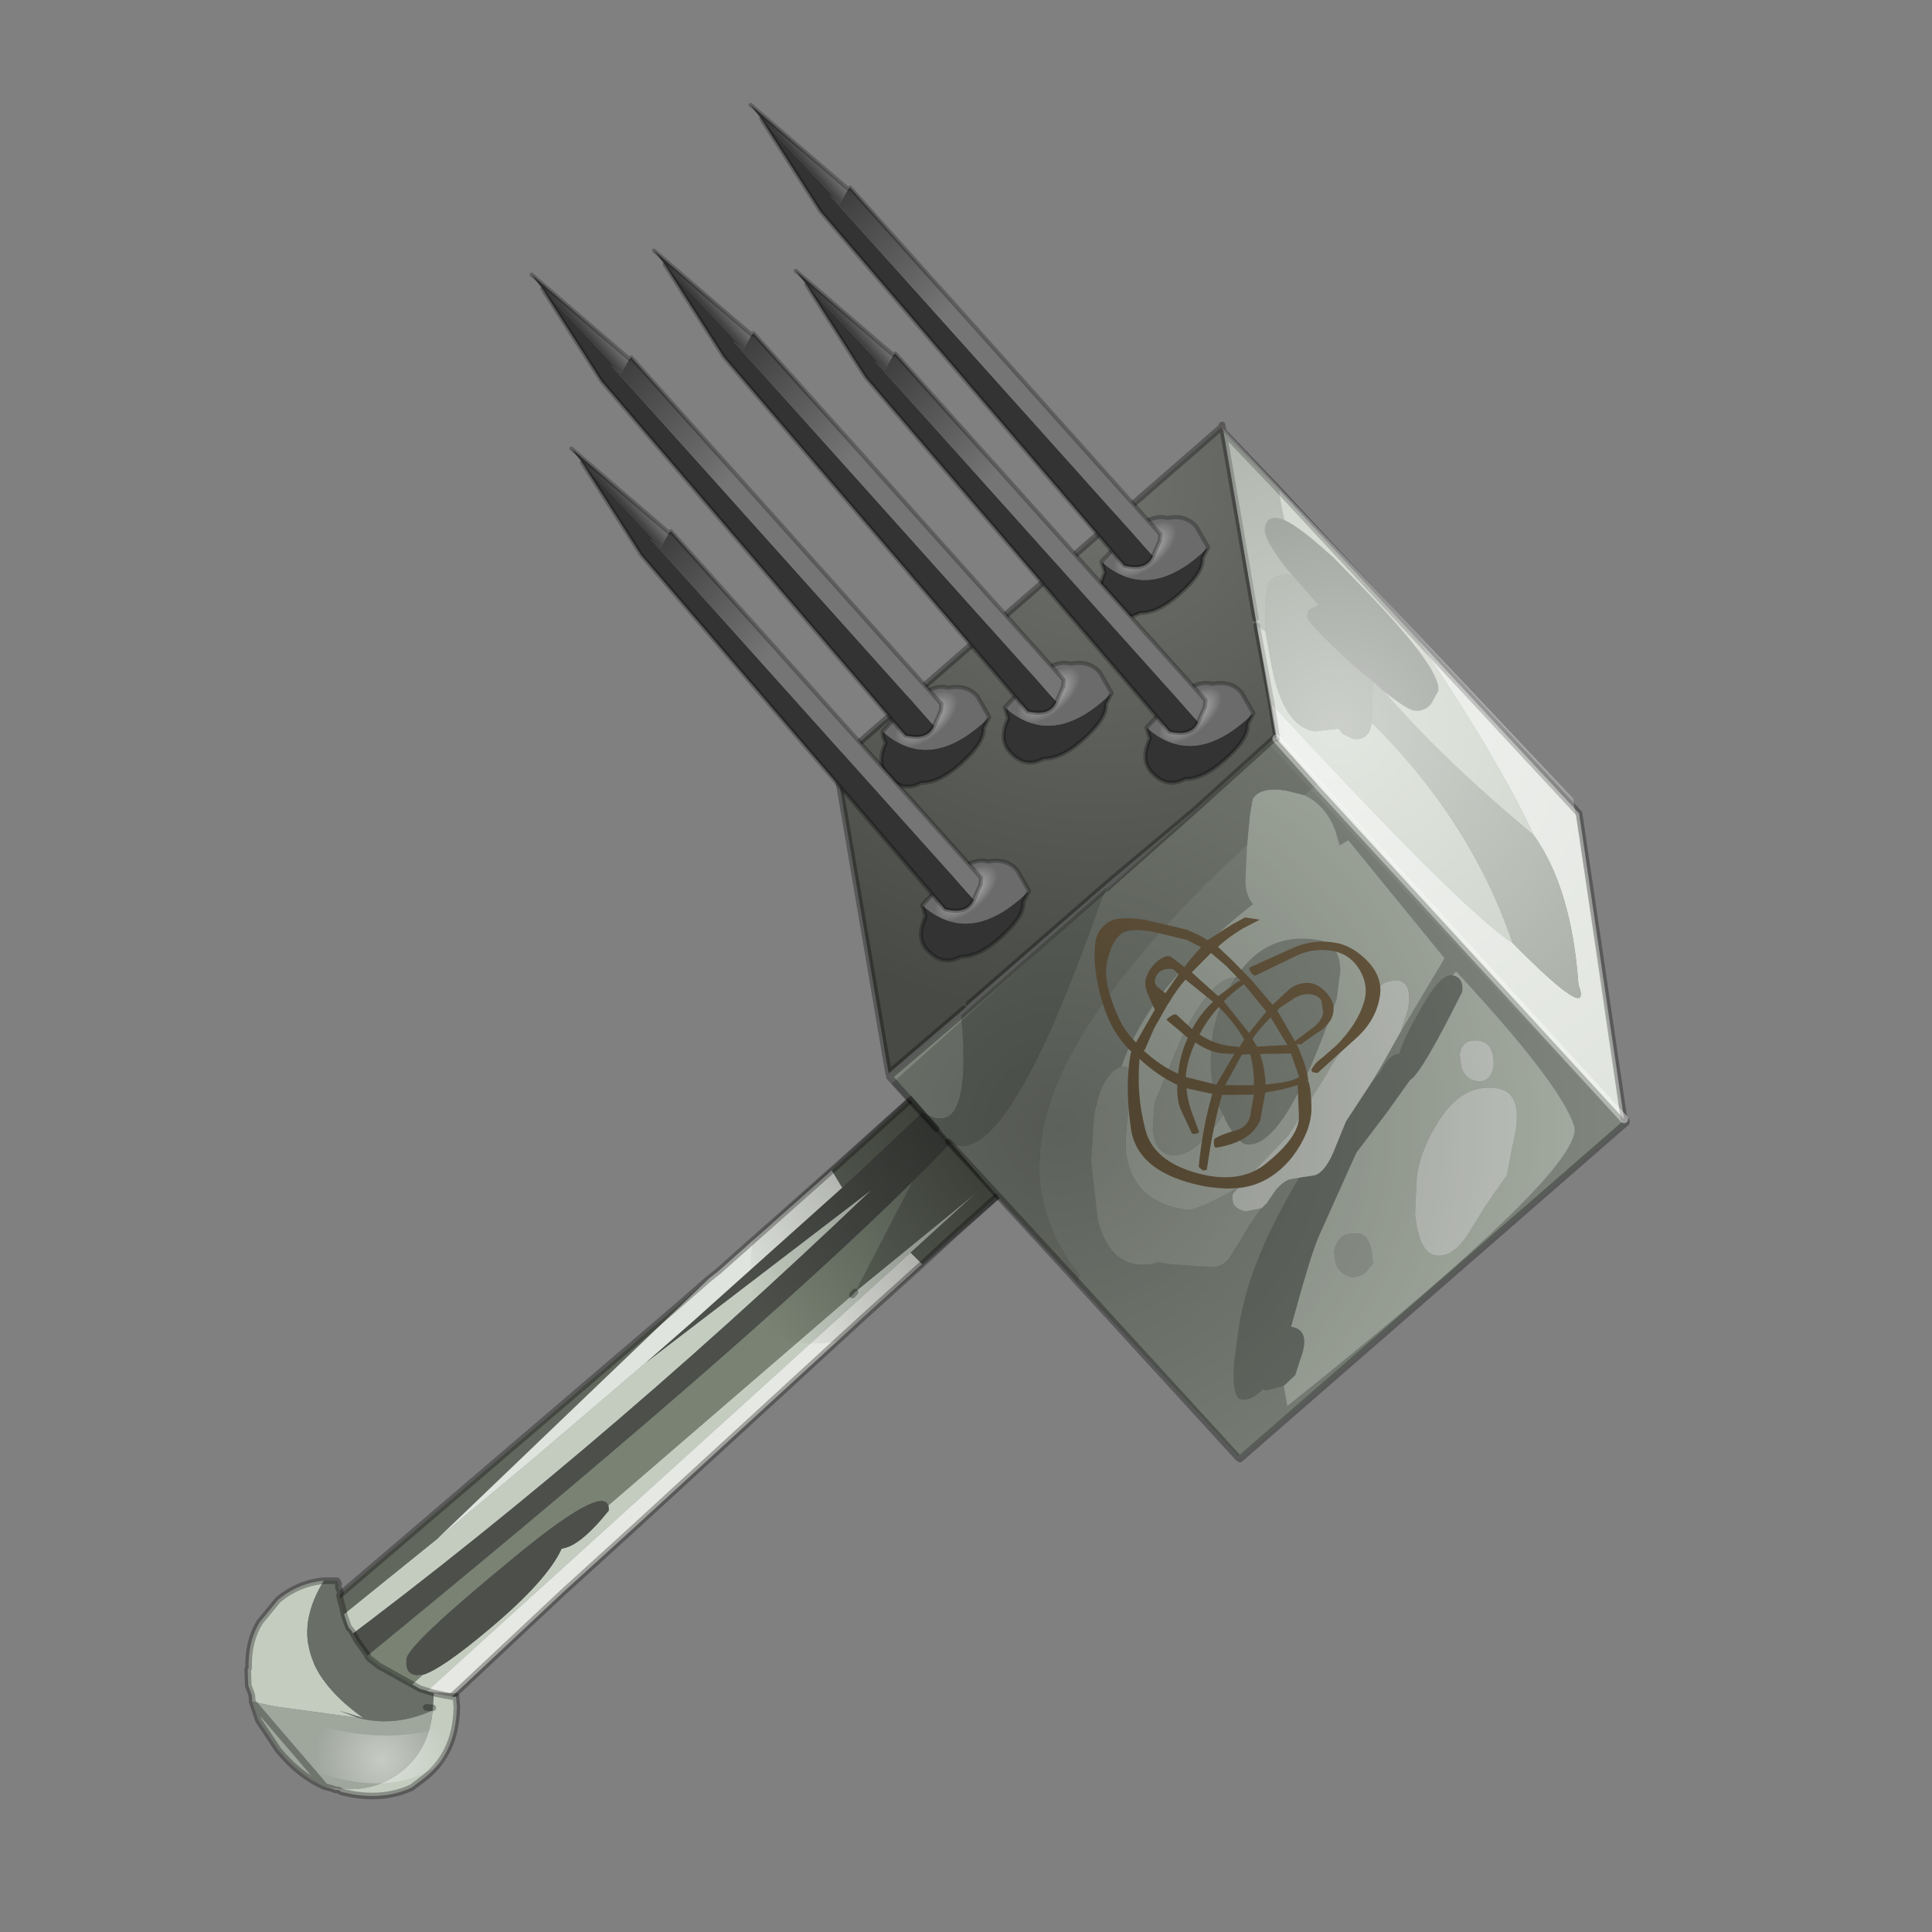 <?xml version="1.0" encoding="UTF-8" standalone="no"?>
<svg xmlns:xlink="http://www.w3.org/1999/xlink" height="440.0px" width="440.0px" xmlns="http://www.w3.org/2000/svg">
  <rect width="100%" height="100%" fill="#808080" stroke="none"/>
  <g transform="matrix(10.0, 0.0, 0.0, 10.0, 0.0, 0.0)">
    <use height="44.0" transform="matrix(1.0, 0.0, 0.0, 1.0, 0.0, 0.0)" width="44.0" xlink:href="#shape0"/>
    <use height="104.1" transform="matrix(0.375, 0.025, -0.025, 0.375, 7.984, 1.744)" width="81.55" xlink:href="#shape1"/>
    <use height="32.05" transform="matrix(0.191, 0.029, -0.029, 0.191, 25.11, 20.401)" width="34.1" xlink:href="#shape2"/>
    <use height="62.1" transform="matrix(0.375, 0.025, -0.025, 0.375, 21.331, 9.322)" width="44.3" xlink:href="#shape3"/>
    <use height="5.65" transform="matrix(1.0, 0.0, 0.0, 1.0, 17.1, 24.95)" width="5.65" xlink:href="#shape4"/>
  </g>
  <defs>
    <g id="shape0" transform="matrix(1.0, 0.0, 0.0, 1.0, 0.0, 0.0)">
      <path d="M44.0 44.0 L0.0 44.0 0.0 0.0 44.0 0.0 44.0 44.0" fill="#33cc33" fill-opacity="0.0" fill-rule="evenodd" stroke="none"/>
    </g>
    <g id="shape1" transform="matrix(1.0, 0.0, 0.0, 1.0, 8.65, 5.05)">
      <path d="M41.65 53.2 L41.75 53.15 41.65 53.2" fill="#888888" fill-rule="evenodd" stroke="none"/>
      <path d="M26.75 66.4 L29.75 63.6 33.7 59.9 29.95 63.8 2.25 92.5 1.0 92.5 2.15 91.3 Q3.25 90.9 5.95 88.3 9.3 85.1 10.05 83.1 11.15 82.9 12.75 80.6 L12.7 80.3 26.6 66.6 26.75 66.4 M14.35 71.55 L27.35 60.15 Q11.05 77.95 -5.3 91.7 L-5.4 91.7 -6.75 91.55 2.5 83.0 8.05 77.7 14.35 71.55" fill="#c4ccc0" fill-rule="evenodd" stroke="none"/>
      <path d="M29.95 63.8 L30.7 64.45 27.4 67.85 14.1 81.8 10.25 85.8 4.0 92.5 2.25 92.5 29.95 63.8" fill="#e6e8e3" fill-rule="evenodd" stroke="none"/>
      <path d="M36.95 48.95 L37.4 49.0 Q39.05 49.5 41.55 52.9 L41.75 53.15 41.65 53.2 32.6 62.45 30.7 64.45 29.95 63.8 33.7 59.9 29.75 63.6 26.75 66.4 29.75 59.55 Q36.35 52.1 36.9 49.4 L36.95 48.95 M35.8 49.15 L25.55 60.15 24.85 59.15 25.15 58.85 32.35 51.45 33.45 50.3 34.15 49.5 Q34.3 49.3 34.6 49.3 L35.0 49.25 35.8 49.15 M-6.75 91.55 L-7.95 91.45 16.1 67.95 17.85 66.2 2.5 83.0 -6.75 91.55" fill="#61675c" fill-rule="evenodd" stroke="none"/>
      <path d="M36.95 48.95 L36.9 49.4 Q36.35 52.1 29.75 59.55 20.0 70.55 -2.9 91.9 L-5.3 91.7 Q11.05 77.95 27.35 60.15 L14.35 71.55 17.0 68.9 25.55 60.15 35.8 49.15 36.75 48.95 36.95 48.95 M12.7 80.3 L12.75 80.6 Q11.15 82.9 10.05 83.1 9.3 85.1 5.95 88.3 3.25 90.9 2.15 91.3 L1.8 91.35 Q1.05 91.35 1.1 90.4 1.1 89.55 6.95 84.05 12.2 79.05 12.7 80.3" fill="#4c4f4a" fill-rule="evenodd" stroke="none"/>
      <path d="M25.55 60.15 L17.0 68.9 14.35 71.55 8.05 77.7 2.5 83.0 17.85 66.2 18.4 65.7 24.85 59.15 25.55 60.15" fill="#e0e4de" fill-rule="evenodd" stroke="none"/>
      <path d="M29.75 59.55 L26.75 66.4 26.6 66.6 12.7 80.3 Q12.2 79.05 6.95 84.05 1.1 89.55 1.1 90.4 1.05 91.35 1.8 91.35 L2.15 91.3 1.0 92.5 -2.9 91.9 Q20.0 70.55 29.75 59.55" fill="#798273" fill-rule="evenodd" stroke="none"/>
      <path d="M41.75 53.15 L41.65 53.2" fill="none" stroke="#000000" stroke-linecap="round" stroke-linejoin="round" stroke-width="0.05"/>
      <path d="M41.75 53.15 L41.55 52.9 Q39.05 49.5 37.4 49.0 L36.95 48.95 36.75 48.95 35.8 49.15 35.0 49.25 34.6 49.3 Q34.3 49.3 34.15 49.5 L33.45 50.3 32.35 51.45 25.15 58.85 24.85 59.15 M30.7 64.45 L32.6 62.45 41.65 53.2 41.75 53.15 M-5.3 91.7 L-2.9 91.9 M26.75 66.4 L26.6 66.6 M1.0 92.5 L2.25 92.5 4.0 92.5 10.25 85.8 14.1 81.8 27.4 67.85 30.7 64.45 M-6.75 91.55 L-7.95 91.45 16.1 67.95 17.85 66.2 18.4 65.7 24.85 59.15 M-5.3 91.7 L-5.4 91.7 -6.75 91.55 M1.0 92.5 L-2.9 91.9" fill="none" stroke="#000000" stroke-linecap="round" stroke-linejoin="round" stroke-opacity="0.302" stroke-width="0.4"/>
      <path d="M-2.85 87.9 L-3.2 86.85 -3.1 87.05 -2.85 87.9" fill="#824f3e" fill-rule="evenodd" stroke="none"/>
      <path d="M2.9 93.4 L2.9 93.25 2.9 92.8 2.9 92.35 3.6 92.45 4.15 92.5 4.2 92.5 4.25 92.45 4.35 93.1 4.35 93.25 Q4.45 95.85 2.75 97.45 L1.95 98.15 Q0.4 99.0 -1.6 98.8 L-2.3 98.7 -2.45 98.6 -2.7 98.6 -2.8 98.55 -3.3 98.45 -3.05 98.45 Q-0.45 98.8 1.35 97.15 2.85 95.7 2.9 93.4 M-4.2 86.0 Q-6.75 90.8 -1.25 94.15 L-2.75 93.8 -1.6 94.15 -6.65 93.8 -8.05 93.6 -8.05 93.55 -8.1 93.2 -8.35 92.65 -8.45 91.65 -8.4 91.6 Q-8.55 89.95 -7.9 88.75 L-6.9 87.35 Q-5.75 86.25 -4.2 86.0" fill="#c4ccc0" fill-rule="evenodd" stroke="none"/>
      <path d="M2.9 93.4 Q2.85 95.7 1.35 97.15 -0.45 98.8 -3.05 98.45 L-3.3 98.45 -3.35 98.45 Q-4.95 97.85 -6.3 96.4 L-7.6 94.7 -8.05 93.6 -6.65 93.8 -1.6 94.15 Q0.65 94.6 2.9 93.4" fill="#9fa69c" fill-rule="evenodd" stroke="none"/>
      <path d="M2.9 92.35 L2.9 92.8 2.9 93.25 2.9 93.4 Q0.65 94.6 -1.6 94.15 L-2.75 93.8 -1.25 94.15 Q-6.75 90.8 -4.2 86.0 L-3.4 85.95 -3.3 86.1 -3.3 86.35 -3.15 86.65 -3.2 86.85 -2.85 87.9 -2.85 87.95 -2.6 88.55 -2.5 88.75 -2.45 88.8 -2.3 88.95 -1.95 89.5 -1.25 90.35 -1.25 90.4 -1.1 90.55 -0.95 90.65 -0.65 90.85 -0.6 90.9 2.05 92.15 2.9 92.35 M2.9 93.25 L2.5 93.25 2.9 93.25" fill="#696e67" fill-rule="evenodd" stroke="none"/>
      <path d="M-3.3 98.45 L-2.8 98.55 -2.7 98.6 -2.45 98.6 -2.3 98.7 -1.6 98.8 Q0.4 99.0 1.95 98.15 L2.75 97.45 Q4.45 95.85 4.35 93.25 L4.35 93.1 4.25 92.45 4.2 92.5 4.15 92.5 3.6 92.45 2.9 92.35 2.05 92.15 -0.6 90.9 -0.65 90.85 -0.95 90.65 -1.1 90.55 -1.25 90.4 -1.25 90.35 -1.95 89.5 -2.3 88.95 -2.45 88.8 -2.5 88.75 -2.6 88.55 -2.85 87.95 -2.85 87.9 -3.2 86.85 -3.15 86.65 -3.3 86.35 -3.3 86.1 -3.4 85.95 -4.2 86.0 M2.5 93.25 L2.9 93.25 M-8.05 93.6 L-8.05 93.55 -8.1 93.2 -8.35 92.65 -8.45 91.65 -8.4 91.6 Q-8.55 89.95 -7.9 88.75 L-6.9 87.35 Q-5.75 86.25 -4.2 86.0 M-8.05 93.6 L-7.6 94.7 -6.3 96.4 Q-4.95 97.85 -3.35 98.45 L-3.3 98.45 Z" fill="none" stroke="#000000" stroke-linecap="round" stroke-linejoin="round" stroke-opacity="0.302" stroke-width="0.4"/>
      <path d="M-5.1 97.1 L-4.5 97.4 Q1.55 99.35 4.6 95.55 5.45 94.3 4.7 93.95 0.15 96.05 -5.15 94.45 -6.25 95.2 -5.1 97.1" fill="url(#gradient0)" fill-rule="evenodd" stroke="none"/>
      <path d="M45.55 12.9 L45.4 12.65 45.45 12.5 45.55 12.9" fill="#968278" fill-rule="evenodd" stroke="none"/>
      <path d="M49.9 31.2 L50.0 31.15 50.0 31.25 49.9 31.2" fill="#ae9e99" fill-rule="evenodd" stroke="none"/>
      <path d="M72.7 53.05 L72.55 52.85 72.7 52.95 72.7 53.05" fill="#9e9a6b" fill-rule="evenodd" stroke="none"/>
      <path d="M50.25 21.25 L49.9 20.9 Q48.4 19.2 48.45 18.6 48.5 17.65 49.6 18.0 50.4 18.3 51.85 19.4 L52.7 20.05 54.15 21.35 Q59.7 26.3 59.6 27.7 L59.2 28.55 Q58.8 29.05 58.2 29.0 57.75 28.95 56.3 27.95 L55.6 27.4 54.4 26.55 Q51.35 24.1 51.35 23.75 L51.4 23.35 Q51.45 23.3 52.0 23.0 L50.25 21.25 M58.7 48.45 L61.05 43.85 54.75 37.1 54.25 37.45 53.9 36.5 Q53.2 35.05 51.9 34.55 L52.65 33.85 72.55 52.85 72.7 53.05 50.7 74.95 50.6 74.9 40.2 64.95 40.25 64.45 Q34.8 58.45 39.65 49.55 42.8 43.9 48.65 37.8 L48.7 40.05 Q48.8 40.9 49.25 41.35 43.35 46.65 41.95 51.7 L41.75 51.8 Q40.7 52.5 40.5 54.75 L40.5 57.55 41.15 61.1 Q42.25 64.3 44.95 63.4 L44.6 63.35 45.8 63.45 48.25 63.45 Q48.8 63.4 49.2 62.9 L49.95 61.5 Q50.15 61.0 50.9 59.8 L51.0 59.7 51.3 59.35 51.8 58.5 Q52.2 58.0 52.55 57.85 L53.15 57.7 Q50.45 62.9 50.1 66.95 L49.95 69.15 Q49.95 71.3 50.55 71.35 51.15 71.4 51.8 70.65 L52.0 70.7 53.05 70.35 53.35 71.55 Q70.55 55.85 69.55 53.45 68.55 50.95 61.8 44.6 L61.6 44.85 61.55 44.85 Q60.8 44.8 59.65 47.35 58.85 49.0 58.7 49.8 58.1 49.85 57.6 51.0 L57.05 51.8 57.65 50.65 58.7 48.45 M48.3 54.2 Q47.65 53.2 47.55 52.5 47.2 51.05 47.35 49.25 47.55 47.5 48.4 46.0 L48.5 45.85 Q50.15 42.95 53.3 43.25 54.65 43.35 54.8 45.0 L54.7 46.7 Q52.15 56.1 49.8 55.9 49.3 55.85 48.5 54.6 L48.3 54.2 M32.05 49.25 Q33.35 57.25 29.9 55.15 L27.95 53.25 32.05 49.25" fill="#7f857d" fill-rule="evenodd" stroke="none"/>
      <path d="M40.35 40.95 L40.1 41.65 Q35.3 58.95 31.8 56.95 L31.0 56.2 29.9 55.15 Q33.35 57.25 32.05 49.25 L40.25 41.0 40.35 40.95" fill="#646962" fill-rule="evenodd" stroke="none"/>
      <path d="M51.9 34.55 Q53.2 35.05 53.9 36.5 L54.25 37.45 54.75 37.1 61.05 43.85 58.7 48.45 59.05 47.05 Q59.25 44.95 57.7 45.5 57.2 45.65 56.95 46.45 L56.65 47.45 Q54.55 50.85 54.4 51.3 L52.35 55.15 49.5 58.55 Q47.05 60.15 46.45 60.1 43.25 59.85 42.6 57.05 42.4 56.1 42.6 53.65 42.8 51.45 41.95 51.7 43.35 46.65 49.25 41.35 48.8 40.9 48.7 40.05 L48.65 37.8 48.7 36.0 48.8 35.0 Q49.2 34.2 50.8 34.35 L51.9 34.55 M61.6 44.85 L61.8 44.6 Q68.55 50.95 69.55 53.45 70.55 55.85 53.35 71.55 L53.05 70.35 53.7 69.65 54.05 68.25 Q54.35 66.85 53.25 66.75 54.15 62.3 54.55 61.2 L56.5 55.95 58.15 53.45 59.45 51.35 Q60.1 50.95 62.25 45.8 62.3 44.95 61.6 44.85 M48.5 45.85 Q47.05 45.9 45.5 49.65 L44.1 53.75 44.1 55.35 Q44.3 56.75 45.3 56.85 46.75 56.95 48.3 54.2 L48.5 54.6 Q49.3 55.85 49.8 55.9 52.15 56.1 54.7 46.7 L54.8 45.0 Q54.65 43.35 53.3 43.25 50.15 42.95 48.5 45.85 M64.75 51.5 Q62.5 51.3 61.15 54.1 60.35 55.7 60.25 57.15 L60.3 59.45 Q60.7 61.75 61.7 61.85 62.75 61.95 63.6 60.4 L64.5 58.7 65.7 56.7 65.9 55.0 Q66.55 51.65 64.75 51.5 M63.5 51.15 Q64.35 51.2 64.45 50.15 64.4 48.8 63.5 48.7 62.45 48.6 62.35 49.6 L62.5 50.35 Q62.75 51.05 63.5 51.15 M56.7 63.5 Q57.15 63.5 57.55 63.15 L57.95 62.6 Q57.75 60.9 57.0 60.85 55.7 60.75 55.55 62.05 L55.7 62.75 Q56.0 63.4 56.7 63.5" fill="#a4aba0" fill-rule="evenodd" stroke="none"/>
      <path d="M49.6 18.0 Q49.3 17.1 49.15 16.2 L58.15 24.7 Q63.45 31.5 65.95 36.05 60.15 31.85 56.3 27.95 57.75 28.95 58.2 29.0 58.8 29.05 59.2 28.55 L59.6 27.7 Q59.7 26.3 54.15 21.35 L52.7 20.05 51.85 19.4 Q50.4 18.3 49.6 18.0 M48.35 24.5 L48.9 24.8 49.4 26.8 Q50.35 30.5 52.3 30.65 L53.7 30.4 54.0 30.7 54.6 30.95 Q55.6 31.05 55.7 29.9 62.1 35.45 65.1 42.65 61.95 40.9 49.55 29.15 L48.35 24.5" fill="#c4ccc0" fill-rule="evenodd" stroke="none"/>
      <path d="M65.95 36.05 Q63.45 31.5 58.15 24.7 L68.6 34.55 72.55 52.85 52.65 33.85 50.0 31.25 50.0 31.15 49.55 29.15 Q61.95 40.9 65.1 42.65 70.35 47.3 69.25 44.9 68.45 39.1 65.95 36.05" fill="#e0e4de" fill-rule="evenodd" stroke="none"/>
      <path d="M49.15 16.2 Q49.3 17.1 49.6 18.0 48.5 17.65 48.45 18.6 48.4 19.2 49.9 20.9 L50.25 21.25 Q49.2 21.3 48.9 21.85 L48.75 22.9 48.9 24.8 48.35 24.5 48.25 24.05 45.55 12.9 49.15 16.2 M56.3 27.95 Q60.15 31.85 65.95 36.05 68.45 39.1 69.25 44.9 70.35 47.3 65.1 42.65 62.1 35.45 55.7 29.9 L55.6 27.4 56.3 27.95" fill="#9fa69c" fill-rule="evenodd" stroke="none"/>
      <path d="M51.0 59.7 L50.9 59.8 Q50.15 61.0 49.95 61.5 L49.2 62.9 Q48.8 63.4 48.25 63.45 L45.8 63.45 44.6 63.35 44.95 63.4 Q42.25 64.3 41.15 61.1 L40.5 57.55 40.5 54.75 Q40.7 52.5 41.75 51.8 L41.95 51.7 Q42.8 51.45 42.6 53.65 42.4 56.1 42.6 57.05 43.25 59.85 46.45 60.1 47.05 60.15 49.5 58.55 L49.2 58.95 Q49.1 59.85 50.05 59.95 L51.0 59.7 M48.5 45.85 L48.4 46.0 Q47.55 47.5 47.35 49.25 47.2 51.05 47.55 52.5 47.65 53.2 48.3 54.2 46.75 56.95 45.3 56.85 44.3 56.75 44.1 55.35 L44.1 53.75 45.5 49.65 Q47.05 45.9 48.5 45.85 M56.7 63.5 Q56.0 63.4 55.7 62.75 L55.55 62.05 Q55.7 60.75 57.0 60.85 57.75 60.9 57.95 62.6 L57.55 63.15 Q57.15 63.5 56.7 63.5" fill="#939990" fill-rule="evenodd" stroke="none"/>
      <path d="M57.05 51.8 L57.6 51.0 Q58.1 49.85 58.7 49.8 58.85 49.0 59.65 47.35 60.8 44.8 61.55 44.85 L61.6 44.85 Q62.3 44.95 62.25 45.8 60.1 50.95 59.45 51.35 L58.15 53.45 56.5 55.95 54.55 61.2 Q54.15 62.3 53.25 66.75 54.35 66.85 54.05 68.25 L53.7 69.65 53.05 70.35 52.0 70.7 51.8 70.65 Q51.15 71.4 50.55 71.35 49.95 71.3 49.95 69.15 L50.1 66.95 Q50.45 62.9 53.15 57.7 L54.05 57.5 Q54.65 57.3 55.1 56.05 L55.75 54.1 57.05 51.8" fill="#696e67" fill-rule="evenodd" stroke="none"/>
      <path d="M48.9 24.8 L48.75 22.9 48.9 21.85 Q49.2 21.3 50.25 21.25 L52.0 23.0 Q51.45 23.3 51.4 23.35 L51.35 23.75 Q51.35 24.1 54.4 26.55 L55.6 27.4 55.7 29.9 Q55.6 31.05 54.6 30.95 L54.0 30.7 53.7 30.4 52.3 30.65 Q50.35 30.5 49.4 26.8 L48.9 24.8" fill="#959c92" fill-rule="evenodd" stroke="none"/>
      <path d="M58.7 48.45 L57.65 50.65 57.05 51.8 55.75 54.1 55.1 56.05 Q54.65 57.3 54.05 57.5 L53.15 57.7 52.55 57.85 Q52.2 58.0 51.8 58.5 L51.3 59.35 51.0 59.7 50.05 59.95 Q49.1 59.85 49.2 58.95 L49.5 58.55 52.35 55.15 54.4 51.3 Q54.55 50.85 56.65 47.45 L56.95 46.45 Q57.2 45.65 57.7 45.5 59.25 44.95 59.05 47.05 L58.7 48.45 M63.5 51.15 Q62.75 51.05 62.5 50.35 L62.35 49.6 Q62.45 48.6 63.5 48.7 64.4 48.8 64.45 50.15 64.35 51.2 63.5 51.15 M64.75 51.5 Q66.55 51.65 65.9 55.0 L65.7 56.7 64.5 58.7 63.6 60.4 Q62.75 61.95 61.7 61.85 60.7 61.75 60.3 59.45 L60.25 57.15 Q60.35 55.7 61.15 54.1 62.5 51.3 64.75 51.5" fill="#bec2bc" fill-rule="evenodd" stroke="none"/>
      <path d="M45.3 35.95 L49.9 31.2 50.0 31.25 52.65 33.85 51.9 34.55 50.8 34.35 Q49.2 34.2 48.8 35.0 L48.7 36.0 48.65 37.8 Q42.8 43.9 39.65 49.55 34.8 58.45 40.25 64.45 L40.2 64.95 31.8 56.95 Q35.3 58.95 40.1 41.65 L40.35 40.95 45.3 35.95" fill="#757a72" fill-rule="evenodd" stroke="none"/>
      <path d="M45.55 12.9 L48.25 24.05 48.35 24.5 49.55 29.15 50.0 31.15 49.9 31.2 45.3 35.95 40.55 40.5 40.5 40.55 32.5 48.5 32.2 48.85 27.9 53.05 23.45 34.5 45.4 12.65 45.55 12.9" fill="url(#gradient1)" fill-rule="evenodd" stroke="none"/>
      <path d="M49.15 16.2 L45.55 12.9 48.25 24.05 M58.15 24.7 L49.15 16.2 M45.4 12.65 L23.45 34.5 27.9 53.05 32.2 48.85 M32.5 48.5 L40.5 40.55 M40.55 40.5 L45.3 35.95 49.9 31.2 50.0 31.15 49.55 29.15 48.35 24.5 M45.4 12.65 L45.45 12.5 45.55 12.9 M40.2 64.95 L50.6 74.9 50.7 74.95 72.7 53.05 M50.0 31.25 L49.9 31.2 M72.55 52.85 L68.6 34.55 58.15 24.7 M40.35 40.95 L40.25 41.0 32.05 49.25 M29.9 55.15 L31.0 56.2 M31.8 56.95 L40.2 64.95 M29.9 55.15 L27.95 53.25 32.05 49.25 M72.7 52.95 L72.55 52.85 M40.35 40.95 L45.3 35.95" fill="none" stroke="#000000" stroke-linecap="round" stroke-linejoin="round" stroke-opacity="0.302" stroke-width="0.4"/>
      <path d="M72.55 52.85 L52.65 33.85 50.0 31.25" fill="none" stroke="#ffffff" stroke-linecap="round" stroke-linejoin="round" stroke-opacity="0.4" stroke-width="0.5"/>
      <path d="M32.55 31.1 L32.25 31.8 Q32.4 32.65 30.95 34.1 29.75 35.3 28.7 35.35 27.6 36.05 26.6 35.05 25.9 34.35 26.4 33.05 26.2 32.85 26.15 32.4 29.25 34.8 32.55 31.1" fill="#333333" fill-rule="evenodd" stroke="none"/>
      <path d="M26.15 32.4 L27.55 30.7 Q29.0 29.25 29.95 29.5 31.05 29.2 31.75 29.9 L32.55 31.1 Q29.25 34.8 26.15 32.4" fill="url(#gradient2)" fill-rule="evenodd" stroke="none"/>
      <path d="M26.15 32.4 L27.55 30.7 Q29.0 29.25 29.95 29.5 31.05 29.2 31.75 29.9 L32.55 31.1 32.25 31.8 Q32.4 32.65 30.95 34.1 29.75 35.3 28.7 35.35 27.6 36.05 26.6 35.05 25.9 34.35 26.4 33.05 26.2 32.85 26.15 32.4 Z" fill="none" stroke="#000000" stroke-linecap="round" stroke-linejoin="round" stroke-opacity="0.251" stroke-width="0.25"/>
      <path d="M29.25 31.85 Q28.9 32.8 27.55 32.55 L7.75 12.35 3.8 7.0 8.9 11.8 8.25 11.35 29.25 31.85" fill="#333333" fill-rule="evenodd" stroke="none"/>
      <path d="M3.8 7.0 L3.1 6.2 9.35 10.9 8.9 11.8 3.8 7.0" fill="url(#gradient3)" fill-rule="evenodd" stroke="none"/>
      <path d="M9.35 10.9 L9.45 10.8 29.6 30.5 29.6 30.9 29.25 31.85 8.25 11.35 8.9 11.8 9.35 10.9" fill="url(#gradient4)" fill-rule="evenodd" stroke="none"/>
      <path d="M3.1 6.2 L9.35 10.9 9.45 10.8 29.6 30.5 29.6 30.9 29.25 31.85 Q28.9 32.8 27.55 32.55 L7.75 12.35 3.8 7.0" fill="none" stroke="#000000" stroke-linecap="round" stroke-linejoin="round" stroke-opacity="0.251" stroke-width="0.25"/>
      <path d="M45.1 19.95 L44.8 20.65 Q44.95 21.5 43.5 22.95 42.3 24.15 41.25 24.2 40.15 24.9 39.15 23.9 38.45 23.2 38.95 21.9 L38.7 21.25 Q41.8 23.65 45.1 19.95" fill="#333333" fill-rule="evenodd" stroke="none"/>
      <path d="M38.7 21.25 L40.1 19.55 Q41.55 18.1 42.5 18.35 43.6 18.05 44.3 18.75 L45.1 19.95 Q41.8 23.65 38.7 21.25" fill="url(#gradient5)" fill-rule="evenodd" stroke="none"/>
      <path d="M45.1 19.95 L44.8 20.65 Q44.95 21.5 43.5 22.95 42.3 24.15 41.25 24.2 40.15 24.9 39.15 23.9 38.45 23.2 38.95 21.9 L38.7 21.25 40.1 19.55 Q41.55 18.1 42.5 18.35 43.6 18.05 44.3 18.75 L45.1 19.95 Z" fill="none" stroke="#000000" stroke-linecap="round" stroke-linejoin="round" stroke-opacity="0.251" stroke-width="0.25"/>
      <path d="M41.8 20.7 Q41.45 21.65 40.1 21.4 L20.3 1.2 16.35 -4.15 21.45 0.65 20.8 0.2 41.8 20.7" fill="#333333" fill-rule="evenodd" stroke="none"/>
      <path d="M16.35 -4.15 L15.65 -4.95 21.9 -0.25 21.45 0.65 16.35 -4.15" fill="url(#gradient6)" fill-rule="evenodd" stroke="none"/>
      <path d="M21.9 -0.25 L22.0 -0.35 42.15 19.35 42.15 19.75 41.8 20.7 20.8 0.2 21.45 0.65 21.9 -0.25" fill="url(#gradient7)" fill-rule="evenodd" stroke="none"/>
      <path d="M15.65 -4.95 L21.9 -0.25 22.0 -0.35 42.15 19.35 42.15 19.75 41.8 20.7 Q41.45 21.65 40.1 21.4 L20.3 1.2 16.35 -4.15" fill="none" stroke="#000000" stroke-linecap="round" stroke-linejoin="round" stroke-opacity="0.251" stroke-width="0.25"/>
      <path d="M48.5 29.8 L48.2 30.5 Q48.35 31.35 46.9 32.8 45.7 34.0 44.65 34.05 43.55 34.75 42.55 33.75 41.85 33.05 42.35 31.75 L42.1 31.1 Q45.2 33.5 48.5 29.8" fill="#333333" fill-rule="evenodd" stroke="none"/>
      <path d="M42.1 31.1 L43.5 29.4 Q44.95 27.95 45.9 28.2 47.0 27.9 47.7 28.6 L48.5 29.8 Q45.2 33.5 42.1 31.1" fill="url(#gradient8)" fill-rule="evenodd" stroke="none"/>
      <path d="M42.1 31.1 L43.5 29.4 Q44.95 27.95 45.9 28.2 47.0 27.9 47.7 28.6 L48.5 29.8 48.2 30.5 Q48.35 31.35 46.9 32.8 45.7 34.0 44.65 34.05 43.55 34.75 42.55 33.75 41.85 33.05 42.35 31.75 L42.1 31.1 Z" fill="none" stroke="#000000" stroke-linecap="round" stroke-linejoin="round" stroke-opacity="0.251" stroke-width="0.25"/>
      <path d="M45.2 30.55 Q44.85 31.5 43.5 31.25 L23.7 11.05 19.75 5.7 24.85 10.5 24.2 10.05 45.2 30.55" fill="#333333" fill-rule="evenodd" stroke="none"/>
      <path d="M19.75 5.7 L19.05 4.9 25.3 9.6 24.85 10.5 19.75 5.7" fill="url(#gradient9)" fill-rule="evenodd" stroke="none"/>
      <path d="M25.3 9.6 L25.4 9.5 45.55 29.2 45.55 29.6 45.2 30.55 24.2 10.05 24.85 10.5 25.3 9.6" fill="url(#gradient10)" fill-rule="evenodd" stroke="none"/>
      <path d="M19.05 4.9 L25.3 9.6 25.4 9.5 45.55 29.2 45.55 29.6 45.2 30.55 Q44.85 31.5 43.5 31.25 L23.7 11.05 19.75 5.7" fill="none" stroke="#000000" stroke-linecap="round" stroke-linejoin="round" stroke-opacity="0.251" stroke-width="0.25"/>
      <path d="M35.65 41.45 L35.35 42.15 Q35.5 43.0 34.05 44.45 32.85 45.65 31.8 45.7 30.7 46.4 29.7 45.4 29.0 44.7 29.5 43.4 L29.25 42.75 Q32.35 45.15 35.65 41.45" fill="#333333" fill-rule="evenodd" stroke="none"/>
      <path d="M29.25 42.75 L30.65 41.05 Q32.1 39.6 33.05 39.85 34.15 39.55 34.85 40.25 L35.65 41.45 Q32.35 45.15 29.25 42.75" fill="url(#gradient11)" fill-rule="evenodd" stroke="none"/>
      <path d="M35.65 41.45 L35.35 42.15 Q35.5 43.0 34.05 44.45 32.85 45.65 31.8 45.7 30.7 46.4 29.7 45.4 29.0 44.7 29.5 43.4 L29.25 42.75 30.65 41.05 Q32.1 39.6 33.05 39.85 34.15 39.55 34.85 40.25 L35.65 41.45 Z" fill="none" stroke="#000000" stroke-linecap="round" stroke-linejoin="round" stroke-opacity="0.251" stroke-width="0.25"/>
      <path d="M32.35 42.2 Q32.0 43.15 30.65 42.9 L10.85 22.7 6.9 17.35 12.0 22.15 11.35 21.7 32.35 42.2" fill="#333333" fill-rule="evenodd" stroke="none"/>
      <path d="M6.9 17.35 L6.2 16.55 12.45 21.25 12.0 22.15 6.9 17.35" fill="url(#gradient12)" fill-rule="evenodd" stroke="none"/>
      <path d="M12.45 21.25 L12.55 21.15 32.7 40.85 32.7 41.25 32.35 42.2 11.35 21.7 12.0 22.15 12.45 21.25" fill="url(#gradient13)" fill-rule="evenodd" stroke="none"/>
      <path d="M6.2 16.55 L12.45 21.25 12.55 21.15 32.7 40.85 32.7 41.25 32.35 42.2 Q32.0 43.15 30.65 42.9 L10.85 22.7 6.9 17.35" fill="none" stroke="#000000" stroke-linecap="round" stroke-linejoin="round" stroke-opacity="0.251" stroke-width="0.25"/>
      <path d="M39.85 29.15 L39.55 29.85 Q39.7 30.7 38.25 32.15 37.05 33.35 36.0 33.4 34.9 34.1 33.9 33.1 33.2 32.4 33.7 31.1 L33.45 30.45 Q36.55 32.85 39.85 29.15" fill="#333333" fill-rule="evenodd" stroke="none"/>
      <path d="M33.45 30.45 L34.85 28.75 Q36.3 27.3 37.25 27.55 38.35 27.25 39.05 27.95 L39.85 29.15 Q36.55 32.85 33.45 30.45" fill="url(#gradient14)" fill-rule="evenodd" stroke="none"/>
      <path d="M39.85 29.15 L39.55 29.85 Q39.7 30.7 38.25 32.15 37.05 33.35 36.0 33.4 34.9 34.1 33.9 33.1 33.2 32.4 33.7 31.1 L33.45 30.45 34.85 28.75 Q36.3 27.3 37.25 27.55 38.35 27.25 39.05 27.95 L39.85 29.15 Z" fill="none" stroke="#000000" stroke-linecap="round" stroke-linejoin="round" stroke-opacity="0.251" stroke-width="0.25"/>
      <path d="M36.55 29.9 Q36.2 30.85 34.85 30.6 L15.05 10.4 11.1 5.05 16.2 9.85 15.55 9.4 36.55 29.9" fill="#333333" fill-rule="evenodd" stroke="none"/>
      <path d="M11.1 5.05 L10.4 4.25 16.65 8.95 16.2 9.85 11.1 5.05" fill="url(#gradient15)" fill-rule="evenodd" stroke="none"/>
      <path d="M16.65 8.95 L16.75 8.85 36.9 28.55 36.9 28.95 36.55 29.9 15.55 9.4 16.2 9.85 16.65 8.95" fill="url(#gradient16)" fill-rule="evenodd" stroke="none"/>
      <path d="M10.4 4.25 L16.65 8.95 16.75 8.85 36.9 28.55 36.9 28.95 36.55 29.9 Q36.2 30.85 34.85 30.6 L15.05 10.4 11.1 5.05" fill="none" stroke="#000000" stroke-linecap="round" stroke-linejoin="round" stroke-opacity="0.251" stroke-width="0.25"/>
    </g>
    <radialGradient cx="0" cy="0" gradientTransform="matrix(-3.0E-4, 0.005, 0.005, 5.0E-4, 0.05, 96.6)" gradientUnits="userSpaceOnUse" id="gradient0" r="819.2" spreadMethod="pad">
      <stop offset="0.0" stop-color="#ffffff" stop-opacity="0.412"/>
      <stop offset="1.0" stop-color="#ffffff" stop-opacity="0.0"/>
    </radialGradient>
    <radialGradient cx="0" cy="0" gradientTransform="matrix(0.04, 0.0, 0.0, 0.04, 38.0, 16.35)" gradientUnits="userSpaceOnUse" id="gradient1" r="819.2" spreadMethod="pad">
      <stop offset="0.0" stop-color="#6f716d"/>
      <stop offset="1.0" stop-color="#474a45"/>
    </radialGradient>
    <radialGradient cx="0" cy="0" gradientTransform="matrix(-0.002, 0.002, -0.001, -9.0E-4, 28.75, 31.5)" gradientUnits="userSpaceOnUse" id="gradient2" r="819.2" spreadMethod="pad">
      <stop offset="0.0" stop-color="#cccccc"/>
      <stop offset="1.0" stop-color="#6b6b6b"/>
    </radialGradient>
    <linearGradient gradientTransform="matrix(-5.0E-4, 5.0E-4, 0.003, 0.003, 6.05, 8.45)" gradientUnits="userSpaceOnUse" id="gradient3" spreadMethod="pad" x1="-819.2" x2="819.2">
      <stop offset="0.0" stop-color="#757575"/>
      <stop offset="1.0" stop-color="#333333"/>
    </linearGradient>
    <linearGradient gradientTransform="matrix(-0.005, -0.005, -0.006, 0.007, 11.5, 14.15)" gradientUnits="userSpaceOnUse" id="gradient4" spreadMethod="pad" x1="-819.2" x2="819.2">
      <stop offset="0.0" stop-color="#757575"/>
      <stop offset="1.0" stop-color="#333333"/>
    </linearGradient>
    <radialGradient cx="0" cy="0" gradientTransform="matrix(-0.002, 0.002, -0.001, -9.0E-4, 41.3, 20.35)" gradientUnits="userSpaceOnUse" id="gradient5" r="819.2" spreadMethod="pad">
      <stop offset="0.0" stop-color="#cccccc"/>
      <stop offset="1.0" stop-color="#6b6b6b"/>
    </radialGradient>
    <linearGradient gradientTransform="matrix(-5.0E-4, 5.0E-4, 0.003, 0.003, 18.6, -2.7)" gradientUnits="userSpaceOnUse" id="gradient6" spreadMethod="pad" x1="-819.2" x2="819.2">
      <stop offset="0.0" stop-color="#757575"/>
      <stop offset="1.0" stop-color="#333333"/>
    </linearGradient>
    <linearGradient gradientTransform="matrix(-0.005, -0.005, -0.006, 0.007, 24.05, 3.0)" gradientUnits="userSpaceOnUse" id="gradient7" spreadMethod="pad" x1="-819.2" x2="819.2">
      <stop offset="0.0" stop-color="#757575"/>
      <stop offset="1.0" stop-color="#333333"/>
    </linearGradient>
    <radialGradient cx="0" cy="0" gradientTransform="matrix(-0.002, 0.002, -0.001, -9.0E-4, 44.7, 30.2)" gradientUnits="userSpaceOnUse" id="gradient8" r="819.2" spreadMethod="pad">
      <stop offset="0.0" stop-color="#cccccc"/>
      <stop offset="1.0" stop-color="#6b6b6b"/>
    </radialGradient>
    <linearGradient gradientTransform="matrix(-5.0E-4, 5.0E-4, 0.003, 0.003, 22.0, 7.15)" gradientUnits="userSpaceOnUse" id="gradient9" spreadMethod="pad" x1="-819.2" x2="819.2">
      <stop offset="0.0" stop-color="#757575"/>
      <stop offset="1.0" stop-color="#333333"/>
    </linearGradient>
    <linearGradient gradientTransform="matrix(-0.005, -0.005, -0.006, 0.007, 27.45, 12.85)" gradientUnits="userSpaceOnUse" id="gradient10" spreadMethod="pad" x1="-819.2" x2="819.2">
      <stop offset="0.0" stop-color="#757575"/>
      <stop offset="1.0" stop-color="#333333"/>
    </linearGradient>
    <radialGradient cx="0" cy="0" gradientTransform="matrix(-0.002, 0.002, -0.001, -9.0E-4, 31.85, 41.85)" gradientUnits="userSpaceOnUse" id="gradient11" r="819.2" spreadMethod="pad">
      <stop offset="0.0" stop-color="#cccccc"/>
      <stop offset="1.0" stop-color="#6b6b6b"/>
    </radialGradient>
    <linearGradient gradientTransform="matrix(-5.0E-4, 5.0E-4, 0.003, 0.003, 9.15, 18.8)" gradientUnits="userSpaceOnUse" id="gradient12" spreadMethod="pad" x1="-819.2" x2="819.2">
      <stop offset="0.0" stop-color="#757575"/>
      <stop offset="1.0" stop-color="#333333"/>
    </linearGradient>
    <linearGradient gradientTransform="matrix(-0.005, -0.005, -0.006, 0.007, 14.6, 24.5)" gradientUnits="userSpaceOnUse" id="gradient13" spreadMethod="pad" x1="-819.2" x2="819.2">
      <stop offset="0.0" stop-color="#757575"/>
      <stop offset="1.0" stop-color="#333333"/>
    </linearGradient>
    <radialGradient cx="0" cy="0" gradientTransform="matrix(-0.002, 0.002, -0.001, -9.0E-4, 36.05, 29.55)" gradientUnits="userSpaceOnUse" id="gradient14" r="819.2" spreadMethod="pad">
      <stop offset="0.0" stop-color="#cccccc"/>
      <stop offset="1.0" stop-color="#6b6b6b"/>
    </radialGradient>
    <linearGradient gradientTransform="matrix(-5.0E-4, 5.0E-4, 0.003, 0.003, 13.35, 6.5)" gradientUnits="userSpaceOnUse" id="gradient15" spreadMethod="pad" x1="-819.2" x2="819.2">
      <stop offset="0.0" stop-color="#757575"/>
      <stop offset="1.0" stop-color="#333333"/>
    </linearGradient>
    <linearGradient gradientTransform="matrix(-0.005, -0.005, -0.006, 0.007, 18.8, 12.2)" gradientUnits="userSpaceOnUse" id="gradient16" spreadMethod="pad" x1="-819.2" x2="819.2">
      <stop offset="0.0" stop-color="#757575"/>
      <stop offset="1.0" stop-color="#333333"/>
    </linearGradient>
    <g id="shape2" transform="matrix(1.0, 0.0, 0.0, 1.0, -0.05, 0.0)">
      <path d="M1.0 3.15 Q2.05 2.0 5.5 2.05 L10.4 2.45 Q11.9 2.8 13.1 3.3 L15.65 1.05 17.05 0.0 18.8 0.0 16.95 1.35 Q15.45 2.6 14.4 3.9 L16.4 5.3 18.85 7.15 21.8 9.7 23.5 7.55 Q24.5 6.55 25.8 6.5 27.05 6.5 28.25 7.7 29.35 8.85 28.85 10.4 28.35 11.55 27.45 12.2 L25.8 13.8 25.3 13.85 Q26.7 15.95 27.25 17.7 L27.25 17.85 Q27.8 18.7 28.2 21.35 28.45 24.0 26.8 27.05 25.35 29.6 23.1 30.85 20.8 32.15 17.0 32.05 8.95 31.7 7.45 26.55 5.9 21.35 6.15 17.6 L6.1 17.6 6.0 17.55 Q3.95 16.05 2.65 13.8 1.35 11.55 0.65 9.15 0.15 7.6 0.05 5.95 -0.1 4.25 1.0 3.15 M1.85 6.65 Q1.6 8.3 1.95 9.55 2.55 11.5 3.75 13.4 4.85 15.3 6.55 16.5 L8.15 12.35 7.0 10.55 Q6.4 9.6 6.6 8.65 6.85 7.45 7.7 6.55 8.55 5.7 9.1 5.9 L10.85 6.85 Q11.4 5.8 12.45 4.25 L10.65 3.65 6.6 3.3 Q3.8 3.2 2.9 4.1 2.05 5.05 1.85 6.65 M34.15 6.75 Q34.15 9.7 32.05 12.2 L28.25 16.85 27.75 16.85 Q27.4 16.75 27.5 16.5 27.8 15.65 28.6 14.9 L29.95 13.3 Q32.0 10.5 32.4 7.8 32.7 5.75 31.3 4.05 29.85 2.35 27.7 2.35 25.3 2.35 23.35 3.8 L19.35 6.55 Q19.1 6.7 18.7 6.3 18.3 5.9 18.55 5.7 L22.95 2.85 Q25.2 1.35 27.75 1.35 29.95 1.3 32.05 2.9 34.15 4.5 34.15 6.75 M27.85 9.75 L27.45 8.45 Q27.15 7.8 26.05 7.8 25.15 7.8 24.2 8.55 L22.6 10.0 22.45 10.3 25.05 13.55 26.8 11.75 Q27.75 10.9 27.85 9.75 M11.8 7.35 L15.3 9.65 17.4 7.55 17.7 7.5 15.65 5.95 13.7 4.75 11.8 7.35 M7.75 8.35 Q7.45 9.15 8.0 9.6 L9.1 10.25 10.3 7.8 9.95 7.55 9.55 7.3 Q8.15 7.3 7.75 8.35 M10.85 12.6 L12.85 13.95 Q13.5 12.05 14.8 10.4 L11.2 8.3 Q10.35 9.6 9.7 11.25 L9.55 11.55 8.4 14.55 7.7 17.2 7.55 17.3 Q9.8 18.8 12.0 19.4 11.9 17.05 12.5 15.05 L11.15 14.2 9.8 13.4 Q9.55 13.3 10.15 12.8 10.6 12.4 10.85 12.6 M13.8 14.45 Q15.55 15.25 17.3 15.25 L18.7 15.2 19.1 14.25 Q17.8 12.55 15.55 10.9 14.4 12.7 13.8 14.45 M21.0 10.9 L21.2 10.6 18.1 7.8 Q17.0 8.85 16.05 10.15 L19.55 13.4 21.0 10.9 M20.35 14.4 L20.7 14.8 20.7 14.85 24.05 14.15 24.25 14.15 21.8 11.2 Q20.7 12.7 20.05 14.0 L20.35 14.4 M26.15 17.6 L24.8 15.05 21.2 15.65 Q22.0 17.15 22.4 19.1 25.7 18.3 26.15 17.6 M26.05 18.65 Q24.7 19.35 22.5 20.05 L22.4 23.35 Q21.75 26.05 17.75 27.35 17.5 27.4 17.4 26.85 17.3 26.35 17.5 26.25 18.3 25.6 19.7 25.0 21.0 24.4 21.15 23.15 L21.2 20.5 17.5 21.1 Q17.0 24.6 17.05 30.1 L16.6 30.25 16.05 29.9 Q15.8 25.15 16.35 21.15 L13.25 20.95 13.25 21.0 Q13.6 22.4 14.25 23.6 L15.5 25.85 15.15 26.1 14.7 26.15 13.1 23.75 Q12.35 22.75 12.1 20.7 9.75 20.05 7.25 18.35 7.5 22.65 9.2 26.55 10.85 30.4 17.15 30.75 21.5 30.9 23.85 28.3 27.2 24.65 26.85 22.3 L26.15 18.65 26.05 18.65 M16.85 16.25 Q15.3 16.35 13.45 15.45 12.8 17.7 12.95 19.65 L16.65 20.0 18.2 16.1 16.85 16.25 M19.1 16.05 L17.7 19.9 21.05 19.4 Q20.75 17.35 20.05 15.85 L19.1 16.05" fill="#6a5a40" fill-rule="evenodd" stroke="none"/>
    </g>
    <g id="shape3" transform="matrix(1.0, 0.0, 0.0, 1.0, -28.15, -12.75)">
      <path d="M72.4 53.2 L50.6 74.85 28.15 53.7 49.6 31.65 72.4 53.2" fill="url(#gradient17)" fill-rule="evenodd" stroke="none"/>
      <path d="M45.55 12.75 L68.2 33.7 72.45 52.65 49.95 31.05 45.55 12.75" fill="url(#gradient18)" fill-rule="evenodd" stroke="none"/>
    </g>
    <radialGradient cx="0" cy="0" gradientTransform="matrix(0.041, 0.0, 0.0, 0.041, 38.5, 55.65)" gradientUnits="userSpaceOnUse" id="gradient17" r="819.2" spreadMethod="pad">
      <stop offset="0.0" stop-color="#000000" stop-opacity="0.271"/>
      <stop offset="0.988" stop-color="#000000" stop-opacity="0.0"/>
    </radialGradient>
    <radialGradient cx="0" cy="0" gradientTransform="matrix(0.036, 0.0, 0.0, 0.036, 53.65, 30.35)" gradientUnits="userSpaceOnUse" id="gradient18" r="819.2" spreadMethod="pad">
      <stop offset="0.0" stop-color="#ffffff" stop-opacity="0.522"/>
      <stop offset="0.988" stop-color="#ffffff" stop-opacity="0.0"/>
    </radialGradient>
    <g id="shape4" transform="matrix(1.0, 0.0, 0.0, 1.0, -17.1, -24.95)">
      <path d="M17.15 28.2 L20.75 24.95 22.75 27.3 19.05 30.55 Q16.75 30.95 17.15 28.2" fill="url(#gradient19)" fill-rule="evenodd" stroke="none"/>
    </g>
    <linearGradient gradientTransform="matrix(0.003, -0.002, 0.002, 0.003, 19.65, 28.25)" gradientUnits="userSpaceOnUse" id="gradient19" spreadMethod="pad" x1="-819.2" x2="819.2">
      <stop offset="0.008" stop-color="#000000" stop-opacity="0.0"/>
      <stop offset="1.0" stop-color="#000000" stop-opacity="0.373"/>
    </linearGradient>
  </defs>
</svg>
